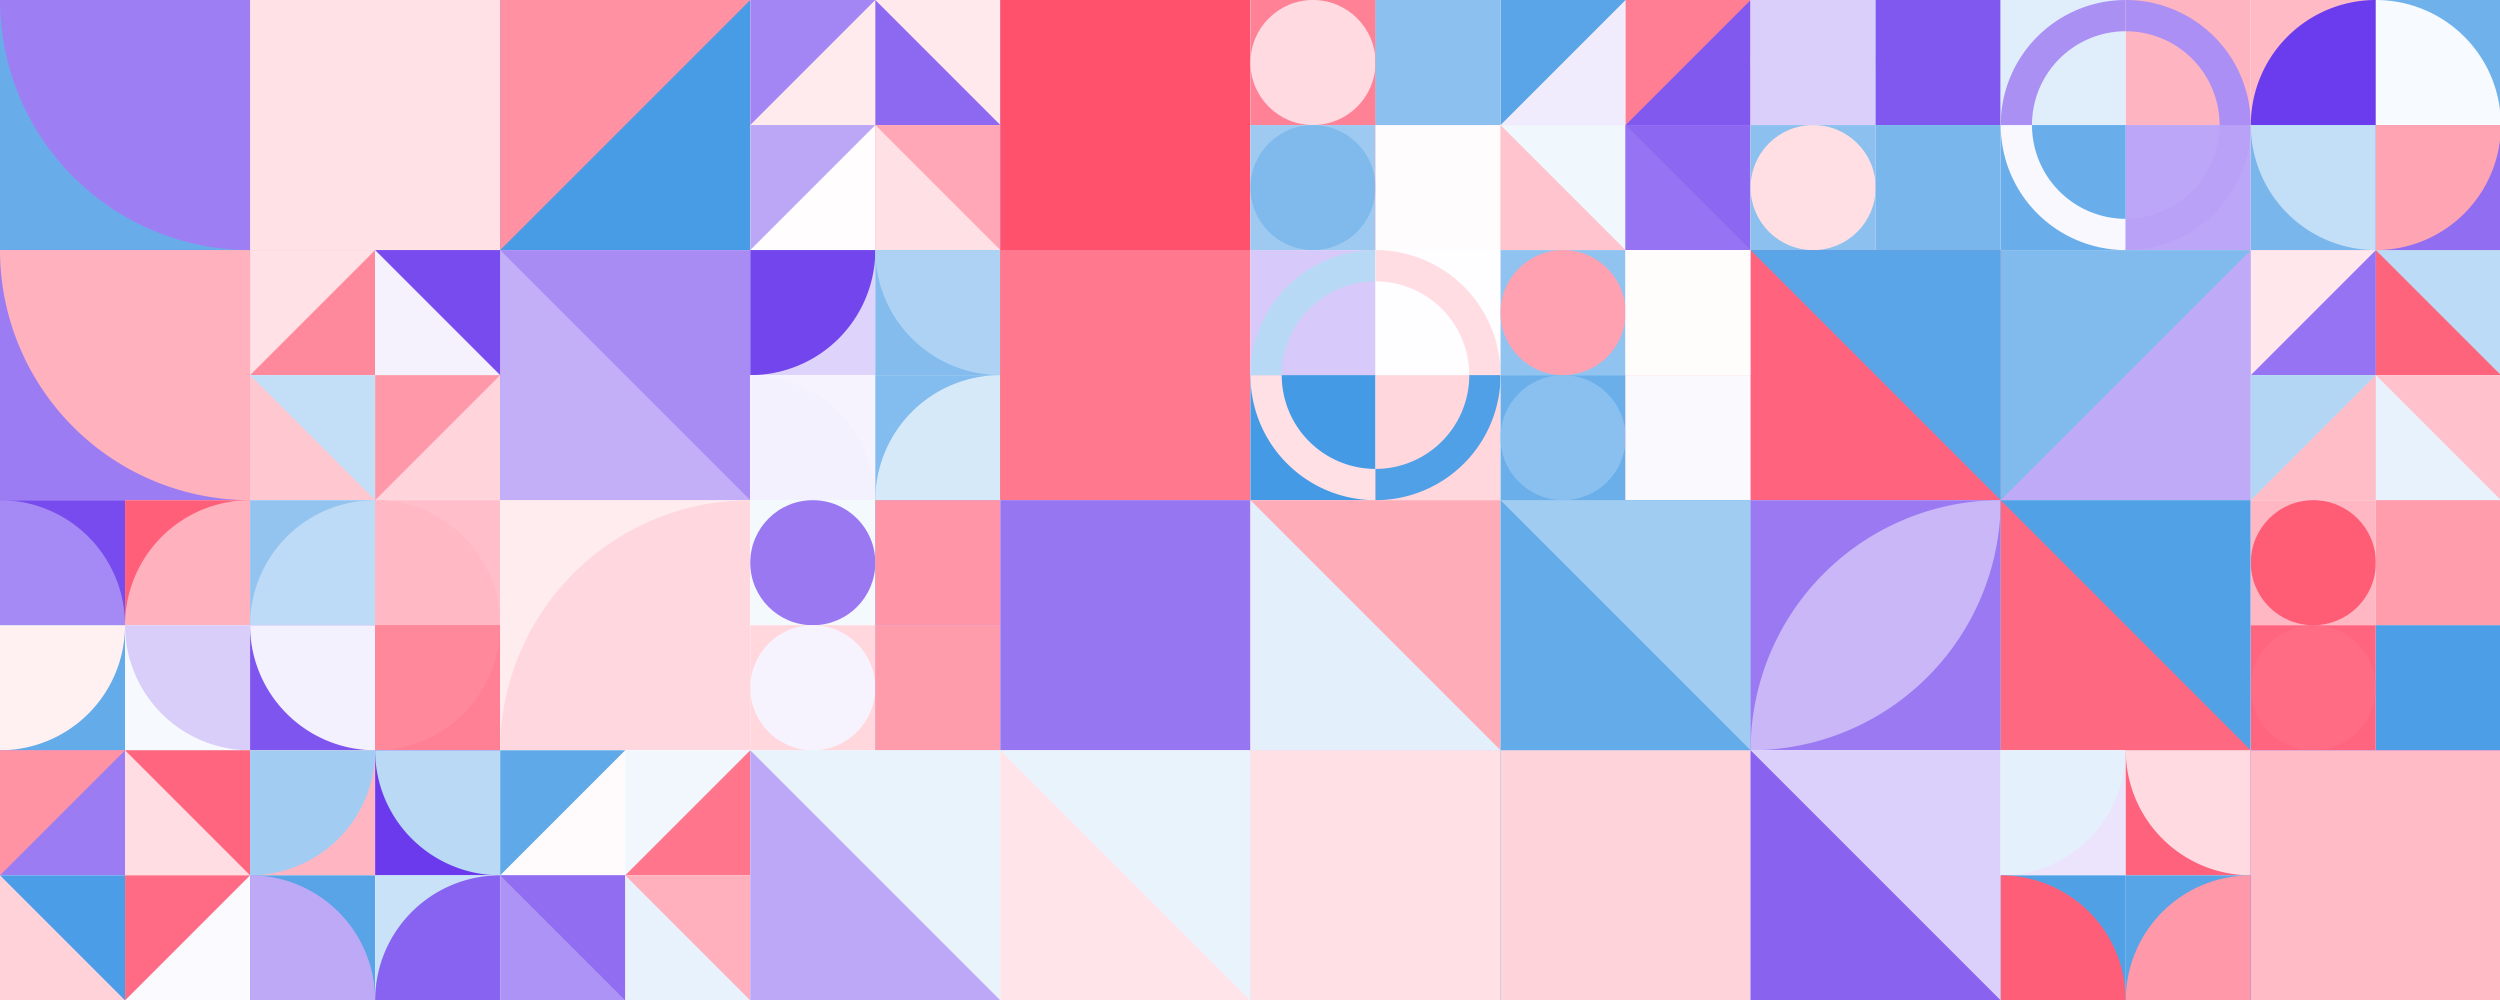 <?xml version="1.0" standalone="no"?><svg xmlns:xlink="http://www.w3.org/1999/xlink" xmlns="http://www.w3.org/2000/svg" viewBox="0 0 1000 399.992" preserveAspectRatio="xMaxYMax slice"><rect x="0" y="0" width="1000" height="399.992" fill="#333333" stroke="none"/><g transform="scale(0.659)"><rect x="0" y="0" width="1518" height="607.2" fill="#ffffff"/><rect x="0" y="0" width="151.8" height="151.8" fill="#68adea"/><path d="M 0 0 A 151.8 151.8 0 0 0 151.8 151.8 L 151.8 0" fill="#9e7ff3"/><rect x="151.8" y="0" width="151.8" height="151.8" fill="#72b3eb"/><rect x="151.8" y="0" width="151.8" height="151.8" fill="#ffe1e6"/><rect x="303.6" y="0" width="151.8" height="151.8" fill="#479ce5"/><polygon points="303.6,0 455.4,0 303.6,151.8" fill="#ff91a3"/><rect x="455.4" y="0" width="151.8" height="151.8" fill="#ffffff"/><rect x="455.4" y="0" width="75.9" height="75.9" fill="#ffebee"/><polygon points="455.4,0 531.3,0 455.4,75.9" fill="#a385f3"/><rect x="531.3" y="0" width="75.9" height="75.9" fill="#8d68f1"/><polygon points="531.3,0 607.2,0 607.2,75.9" fill="#ffe9ed"/><rect x="455.4" y="75.9" width="75.9" height="75.9" fill="#bca7f7"/><polygon points="531.3,75.9 531.3,151.8 455.4,151.8" fill="#fffdfd"/><rect x="531.3" y="75.9" width="75.9" height="75.9" fill="#ffa7b6"/><polygon points="531.3,75.9 607.2,151.8 531.3,151.8" fill="#ffe0e5"/><rect x="607.2" y="0" width="151.8" height="151.8" fill="#a689f4"/><rect x="607.2" y="0" width="151.8" height="151.8" fill="#ff506c"/><rect x="759" y="0" width="151.8" height="151.8" fill="#ffffff"/><rect x="759" y="0" width="75.9" height="75.9" fill="#ff8196"/><circle cx="796.95" cy="37.95" r="37.95" fill="#ffdbe1"/><rect x="834.9" y="0" width="75.9" height="75.9" fill="#ff6a82"/><rect x="834.9" y="0" width="75.9" height="75.9" fill="#8cc1ef"/><rect x="759" y="75.9" width="75.9" height="75.9" fill="#9ecaf1"/><circle cx="796.95" cy="113.85" r="37.95" fill="#80baed"/><rect x="834.9" y="75.9" width="75.9" height="75.9" fill="#ff8da0"/><rect x="834.9" y="75.9" width="75.9" height="75.9" fill="#fffcfd"/><rect x="910.8" y="0" width="151.8" height="151.8" fill="#ffffff"/><rect x="910.8" y="0" width="75.9" height="75.9" fill="#f0ebfd"/><polygon points="910.8,0 986.7,0 910.8,75.9" fill="#5aa5e8"/><rect x="986.7" y="0" width="75.9" height="75.9" fill="#ff7e93"/><polygon points="1062.6,0 1062.6,75.9 986.7,75.9" fill="#8159ef"/><rect x="910.8" y="75.9" width="75.9" height="75.9" fill="#ffc4cd"/><polygon points="910.8,75.9 986.7,75.9 986.7,151.8" fill="#f1f8fd"/><rect x="986.7" y="75.9" width="75.9" height="75.9" fill="#8c67f1"/><polygon points="986.7,75.9 1062.6,151.8 986.7,151.8" fill="#9573f2"/><rect x="1062.6" y="0" width="151.8" height="151.8" fill="#ffffff"/><rect x="1062.6" y="0" width="75.9" height="75.9" fill="#dacefa"/><circle cx="1100.55" cy="37.95" r="37.95" fill="#dacffa"/><rect x="1138.5" y="0" width="75.9" height="75.9" fill="#a6cff2"/><rect x="1138.5" y="0" width="75.9" height="75.9" fill="#8057ef"/><rect x="1062.6" y="75.9" width="75.9" height="75.9" fill="#8cc1ef"/><circle cx="1100.55" cy="113.85" r="37.95" fill="#ffdfe4"/><rect x="1138.5" y="75.9" width="75.9" height="75.9" fill="#d1c3f9"/><rect x="1138.5" y="75.9" width="75.9" height="75.9" fill="#78b6ec"/><rect x="1214.4" y="0" width="151.8" height="151.8" fill="#ffffff"/><rect x="1214.4" y="0" width="75.9" height="75.9" fill="#e0eefb"/><path d="M 1214.4 75.9 A 75.9 75.9 0 0 1 1290.3 0 L 1290.3 18.975 A 56.925 56.925 0 0 0 1233.375 75.9" fill="#ab90f4"/><rect x="1290.3" y="0" width="75.9" height="75.9" fill="#ffb5c1"/><path d="M 1290.3 0 A 75.9 75.9 0 0 1 1366.2 75.9 L 1347.225 75.9 A 56.925 56.925 0 0 0 1290.3 18.975" fill="#ab8ff4"/><rect x="1214.4" y="75.9" width="75.9" height="75.9" fill="#69aeea"/><path d="M 1214.4 75.9 A 75.9 75.9 0 0 0 1290.3 151.8 L 1290.3 132.825 A 56.925 56.925 0 0 1 1233.375 75.9" fill="#f9f8fe"/><rect x="1290.3" y="75.9" width="75.9" height="75.9" fill="#bba6f7"/><path d="M 1290.3 151.8 A 75.9 75.9 0 0 0 1366.2 75.9 L 1347.225 75.9 A 56.925 56.925 0 0 1 1290.3 132.825" fill="#b8a1f6"/><rect x="1366.2" y="0" width="151.8" height="151.8" fill="#ffffff"/><rect x="1366.2" y="0" width="75.9" height="75.9" fill="#ffbac5"/><path d="M 1366.2 75.9 A 75.9 75.9 0 0 1  1442.1 0 L 1442.1 75.9" fill="#6b3ced"/><rect x="1442.1" y="0" width="75.9" height="75.9" fill="#6eb1eb"/><path d="M 1442.1 0 A 75.9 75.9 0 0 1 1518 75.9 L 1442.1 75.9" fill="#f7fafe"/><rect x="1366.2" y="75.9" width="75.9" height="75.9" fill="#78b6ec"/><path d="M 1366.2 75.9 A 75.9 75.9 0 0 0 1442.1 151.8 L 1442.1 75.9" fill="#c3def7"/><rect x="1442.1" y="75.9" width="75.9" height="75.9" fill="#916ef1"/><path d="M 1442.1 151.8 A 75.9 75.9 0 0 0 1518 75.9 L 1442.1 75.9" fill="#ffa4b3"/><rect x="0" y="151.8" width="151.8" height="151.8" fill="#9c7cf3"/><path d="M 0 151.8 A 151.8 151.8 0 0 0 151.8 303.6 L 151.8 151.8" fill="#ffb1be"/><rect x="151.8" y="151.8" width="151.8" height="151.8" fill="#ffffff"/><rect x="151.8" y="151.8" width="75.9" height="75.9" fill="#ff899c"/><polygon points="151.8,151.8 227.7,151.8 151.8,227.7" fill="#ffe1e6"/><rect x="227.7" y="151.8" width="75.9" height="75.9" fill="#f5f2fe"/><polygon points="227.7,151.8 303.6,151.8 303.6,227.7" fill="#774bee"/><rect x="151.8" y="227.7" width="75.9" height="75.9" fill="#c3dff7"/><polygon points="151.8,227.7 227.7,303.6 151.8,303.6" fill="#ffc7d0"/><rect x="227.7" y="227.7" width="75.9" height="75.9" fill="#ff98a9"/><polygon points="303.6,227.7 303.6,303.6 227.7,303.6" fill="#ffd4db"/><rect x="303.6" y="151.8" width="151.8" height="151.8" fill="#a88cf4"/><polygon points="303.6,151.8 455.4,303.6 303.6,303.6" fill="#c3aff7"/><rect x="455.4" y="151.8" width="151.8" height="151.8" fill="#ffffff"/><rect x="455.4" y="151.8" width="75.9" height="75.9" fill="#ded3fb"/><path d="M 455.4 227.7 A 75.9 75.9 0 0 0 531.3 151.8 L 455.4 151.8" fill="#7245ed"/><rect x="531.3" y="151.8" width="75.9" height="75.9" fill="#84bcee"/><path d="M 531.3 151.8 A 75.9 75.9 0 0 0 607.2 227.7 L 607.2 151.8" fill="#add2f3"/><rect x="455.4" y="227.7" width="75.9" height="75.9" fill="#f6f3fe"/><path d="M 455.4 227.7 A 75.9 75.9 0 0 1 531.3 303.6 L 455.4 303.6" fill="#f4f1fe"/><rect x="531.3" y="227.7" width="75.9" height="75.9" fill="#83bcee"/><path d="M 531.3 303.6 A 75.9 75.9 0 0 1  607.2 227.7 L 607.2 303.6" fill="#d6e9f9"/><rect x="607.2" y="151.8" width="151.8" height="151.8" fill="#ff5772"/><rect x="607.2" y="151.8" width="151.8" height="151.8" fill="#ff788e"/><rect x="759" y="151.8" width="151.8" height="151.8" fill="#ffffff"/><rect x="759" y="151.8" width="75.9" height="75.9" fill="#d7cafa"/><path d="M 759 227.7 A 75.9 75.9 0 0 1 834.9 151.8 L 834.9 170.775 A 56.925 56.925 0 0 0 777.975 227.7" fill="#b8d9f5"/><rect x="834.9" y="151.8" width="75.9" height="75.9" fill="#fefdff"/><path d="M 834.9 151.8 A 75.9 75.9 0 0 1 910.8 227.7 L 891.825 227.7 A 56.925 56.925 0 0 0 834.9 170.775" fill="#ffdde3"/><rect x="759" y="227.7" width="75.9" height="75.9" fill="#449ae5"/><path d="M 759 227.7 A 75.9 75.9 0 0 0 834.9 303.6 L 834.9 284.625 A 56.925 56.925 0 0 1 777.975 227.7" fill="#ffe0e5"/><rect x="834.9" y="227.7" width="75.9" height="75.9" fill="#ffd7dd"/><path d="M 834.9 303.6 A 75.9 75.9 0 0 0 910.8 227.7 L 891.825 227.7 A 56.925 56.925 0 0 1 834.9 284.625" fill="#4fa0e6"/><rect x="910.8" y="151.8" width="151.8" height="151.8" fill="#ffffff"/><rect x="910.8" y="151.8" width="75.9" height="75.9" fill="#90c3ef"/><circle cx="948.75" cy="189.75" r="37.95" fill="#ffa1b0"/><rect x="986.7" y="151.8" width="75.9" height="75.9" fill="#f9f7fe"/><rect x="986.7" y="151.8" width="75.9" height="75.9" fill="#fffcfc"/><rect x="910.8" y="227.7" width="75.9" height="75.9" fill="#6aafea"/><circle cx="948.75" cy="265.65" r="37.95" fill="#8ac0ef"/><rect x="986.7" y="227.7" width="75.9" height="75.9" fill="#ffb4c0"/><rect x="986.7" y="227.7" width="75.9" height="75.9" fill="#faf9fe"/><rect x="1062.6" y="151.8" width="151.8" height="151.8" fill="#ff637d"/><polygon points="1062.6,151.8 1214.4,151.8 1214.4,303.6" fill="#5aa5e8"/><rect x="1214.4" y="151.8" width="151.8" height="151.8" fill="#81bbed"/><polygon points="1366.2,151.8 1366.2,303.6 1214.4,303.6" fill="#bfaaf7"/><rect x="1366.2" y="151.8" width="151.8" height="151.8" fill="#ffffff"/><rect x="1366.2" y="151.8" width="75.9" height="75.9" fill="#9573f2"/><polygon points="1366.2,151.8 1442.1,151.8 1366.2,227.7" fill="#ffe7eb"/><rect x="1442.1" y="151.8" width="75.9" height="75.9" fill="#ff647d"/><polygon points="1442.1,151.8 1518,151.8 1518,227.7" fill="#bcdbf6"/><rect x="1366.2" y="227.7" width="75.9" height="75.9" fill="#b2d6f4"/><polygon points="1442.1,227.7 1442.1,303.6 1366.2,303.6" fill="#ffbdc8"/><rect x="1442.1" y="227.7" width="75.9" height="75.9" fill="#ffc1cb"/><polygon points="1442.1,227.7 1518,303.6 1442.1,303.6" fill="#e7f2fc"/><rect x="0" y="303.6" width="151.8" height="151.8" fill="#ffffff"/><rect x="0" y="303.6" width="75.9" height="75.9" fill="#774bee"/><path d="M 0 303.6 A 75.9 75.9 0 0 1 75.9 379.5 L 0 379.5" fill="#a589f4"/><rect x="75.9" y="303.6" width="75.9" height="75.9" fill="#ff5f79"/><path d="M 75.9 379.5 A 75.9 75.9 0 0 1  151.8 303.6 L 151.8 379.5" fill="#ffb1bd"/><rect x="0" y="379.5" width="75.9" height="75.9" fill="#63abe9"/><path d="M 0 455.4 A 75.9 75.9 0 0 0 75.9 379.5 L 0 379.5" fill="#fff0f2"/><rect x="75.9" y="379.5" width="75.9" height="75.9" fill="#f6fafe"/><path d="M 75.9 379.5 A 75.9 75.9 0 0 0 151.8 455.4 L 151.8 379.5" fill="#d9cdfa"/><rect x="151.8" y="303.6" width="151.8" height="151.8" fill="#ffffff"/><rect x="151.8" y="303.6" width="75.9" height="75.9" fill="#93c4f0"/><path d="M 151.8 379.5 A 75.9 75.9 0 0 1  227.7 303.6 L 227.7 379.5" fill="#bddbf6"/><rect x="227.7" y="303.6" width="75.9" height="75.9" fill="#ffbec9"/><path d="M 227.7 303.6 A 75.9 75.9 0 0 1 303.6 379.5 L 227.7 379.5" fill="#ffb8c4"/><rect x="151.8" y="379.5" width="75.9" height="75.9" fill="#7f55ef"/><path d="M 151.8 379.5 A 75.9 75.9 0 0 0 227.7 455.4 L 227.7 379.5" fill="#f4f1fe"/><rect x="227.7" y="379.5" width="75.9" height="75.9" fill="#ff8094"/><path d="M 227.7 455.4 A 75.9 75.9 0 0 0 303.6 379.5 L 227.7 379.5" fill="#ff889b"/><rect x="303.6" y="303.6" width="151.8" height="151.8" fill="#ffecef"/><path d="M 303.6 455.4 A 151.8 151.8 0 0 1  455.4 303.6 L 455.4 455.4" fill="#ffd8df"/><rect x="455.4" y="303.6" width="151.8" height="151.8" fill="#ffffff"/><rect x="455.4" y="303.6" width="75.9" height="75.9" fill="#f3f9fd"/><circle cx="493.35" cy="341.55" r="37.95" fill="#9978f2"/><rect x="531.3" y="303.6" width="75.9" height="75.9" fill="#7ab7ec"/><rect x="531.3" y="303.6" width="75.9" height="75.9" fill="#ff95a7"/><rect x="455.4" y="379.5" width="75.9" height="75.9" fill="#ffd7dd"/><circle cx="493.35" cy="417.45" r="37.95" fill="#f6f3fe"/><rect x="531.3" y="379.5" width="75.9" height="75.9" fill="#c2aff7"/><rect x="531.3" y="379.5" width="75.9" height="75.9" fill="#ff9cac"/><rect x="607.2" y="303.6" width="151.8" height="151.8" fill="#ded3fb"/><rect x="607.2" y="303.6" width="151.8" height="151.8" fill="#9776f2"/><rect x="759" y="303.6" width="151.8" height="151.8" fill="#ffacb9"/><polygon points="759,303.6 910.8,455.4 759,455.4" fill="#e3f0fb"/><rect x="910.8" y="303.6" width="151.8" height="151.8" fill="#64abe9"/><polygon points="910.8,303.6 1062.6,303.6 1062.6,455.4" fill="#a1ccf2"/><rect x="1062.6" y="303.6" width="151.8" height="151.8" fill="#9a79f2"/><path d="M 1062.6 455.4 A 151.8 151.8 0 0 1  1214.4 303.6 L 1062.6 455.4 A 151.8 151.8 0 0 0 1214.4 303.6" fill="#c9b7f8"/><rect x="1214.4" y="303.6" width="151.8" height="151.8" fill="#51a1e6"/><polygon points="1214.4,303.6 1366.2,455.4 1214.4,455.4" fill="#ff6881"/><rect x="1366.2" y="303.6" width="151.8" height="151.8" fill="#ffffff"/><rect x="1366.2" y="303.6" width="75.9" height="75.9" fill="#ffb8c3"/><circle cx="1404.15" cy="341.55" r="37.95" fill="#ff5c76"/><rect x="1442.1" y="303.6" width="75.9" height="75.9" fill="#ffd4db"/><rect x="1442.1" y="303.6" width="75.9" height="75.9" fill="#ff9dad"/><rect x="1366.2" y="379.5" width="75.9" height="75.9" fill="#ff657e"/><circle cx="1404.15" cy="417.45" r="37.95" fill="#ff6c84"/><rect x="1442.1" y="379.5" width="75.9" height="75.9" fill="#ffdce2"/><rect x="1442.1" y="379.5" width="75.9" height="75.9" fill="#4c9ee6"/><rect x="0" y="455.4" width="151.8" height="151.8" fill="#ffffff"/><rect x="0" y="455.4" width="75.9" height="75.9" fill="#9c7cf3"/><polygon points="0,455.4 75.9,455.4 0,531.3" fill="#ff93a4"/><rect x="75.9" y="455.4" width="75.9" height="75.9" fill="#ffdde2"/><polygon points="75.9,455.4 151.8,455.4 151.8,531.3" fill="#ff657e"/><rect x="0" y="531.3" width="75.9" height="75.9" fill="#4a9de6"/><polygon points="0,531.3 75.9,607.2 0,607.2" fill="#ffd2da"/><rect x="75.9" y="531.3" width="75.9" height="75.9" fill="#ff6b84"/><polygon points="151.8,531.3 151.8,607.2 75.9,607.2" fill="#fbfafe"/><rect x="151.8" y="455.4" width="151.8" height="151.8" fill="#ffffff"/><rect x="151.8" y="455.4" width="75.9" height="75.9" fill="#ffb6c2"/><path d="M 151.8 531.3 A 75.9 75.9 0 0 0 227.7 455.4 L 151.8 455.4" fill="#a2ccf2"/><rect x="227.7" y="455.4" width="75.9" height="75.9" fill="#6a3aec"/><path d="M 227.7 455.4 A 75.9 75.9 0 0 0 303.6 531.3 L 303.6 455.4" fill="#b9d9f5"/><rect x="151.8" y="531.3" width="75.9" height="75.9" fill="#58a4e7"/><path d="M 151.8 531.3 A 75.9 75.9 0 0 1 227.7 607.2 L 151.8 607.2" fill="#bea9f7"/><rect x="227.7" y="531.3" width="75.9" height="75.9" fill="#cae2f7"/><path d="M 227.7 607.2 A 75.9 75.9 0 0 1  303.6 531.3 L 303.6 607.2" fill="#8862f0"/><rect x="303.6" y="455.4" width="151.8" height="151.8" fill="#ffffff"/><rect x="303.6" y="455.4" width="75.9" height="75.9" fill="#fffafb"/><polygon points="303.6,455.4 379.5,455.4 303.6,531.3" fill="#60a9e9"/><rect x="379.5" y="455.4" width="75.9" height="75.9" fill="#f1f7fd"/><polygon points="455.4,455.4 455.4,531.3 379.5,531.3" fill="#ff758c"/><rect x="303.6" y="531.3" width="75.9" height="75.9" fill="#ad93f5"/><polygon points="303.6,531.3 379.5,531.3 379.5,607.2" fill="#906df1"/><rect x="379.5" y="531.3" width="75.9" height="75.9" fill="#ffb0bc"/><polygon points="379.5,531.3 455.4,607.2 379.5,607.2" fill="#e8f2fc"/><rect x="455.4" y="455.4" width="151.8" height="151.8" fill="#e8f3fc"/><polygon points="455.4,455.4 607.2,607.2 455.4,607.2" fill="#bda8f7"/><rect x="607.2" y="455.4" width="151.8" height="151.8" fill="#e9f3fc"/><polygon points="607.2,455.4 759,607.2 607.2,607.2" fill="#ffe4e9"/><rect x="759" y="455.4" width="151.8" height="151.8" fill="#cde4f8"/><rect x="759" y="455.4" width="151.8" height="151.8" fill="#ffe0e5"/><rect x="910.8" y="455.4" width="151.8" height="151.8" fill="#4c9ee6"/><rect x="910.8" y="455.4" width="151.8" height="151.8" fill="#ffd3da"/><rect x="1062.6" y="455.4" width="151.8" height="151.8" fill="#dbd0fb"/><polygon points="1062.6,455.4 1214.4,607.2 1062.6,607.2" fill="#8963f0"/><rect x="1214.4" y="455.4" width="151.8" height="151.8" fill="#ffffff"/><rect x="1214.4" y="455.4" width="75.9" height="75.9" fill="#ebe4fc"/><path d="M 1214.4 531.3 A 75.9 75.9 0 0 0 1290.3 455.4 L 1214.4 455.4" fill="#e4f0fb"/><rect x="1290.3" y="455.4" width="75.9" height="75.9" fill="#ff627c"/><path d="M 1290.3 455.4 A 75.9 75.9 0 0 0 1366.2 531.3 L 1366.2 455.4" fill="#ffdbe1"/><rect x="1214.4" y="531.3" width="75.9" height="75.9" fill="#50a0e6"/><path d="M 1214.4 531.3 A 75.9 75.9 0 0 1 1290.3 607.2 L 1214.4 607.2" fill="#ff5e79"/><rect x="1290.3" y="531.3" width="75.9" height="75.9" fill="#57a4e7"/><path d="M 1290.3 607.2 A 75.9 75.9 0 0 1  1366.2 531.3 L 1366.2 607.2" fill="#ff98a9"/><rect x="1366.2" y="455.4" width="151.8" height="151.8" fill="#6e40ed"/><rect x="1366.2" y="455.4" width="151.8" height="151.8" fill="#ffbbc6"/></g></svg>